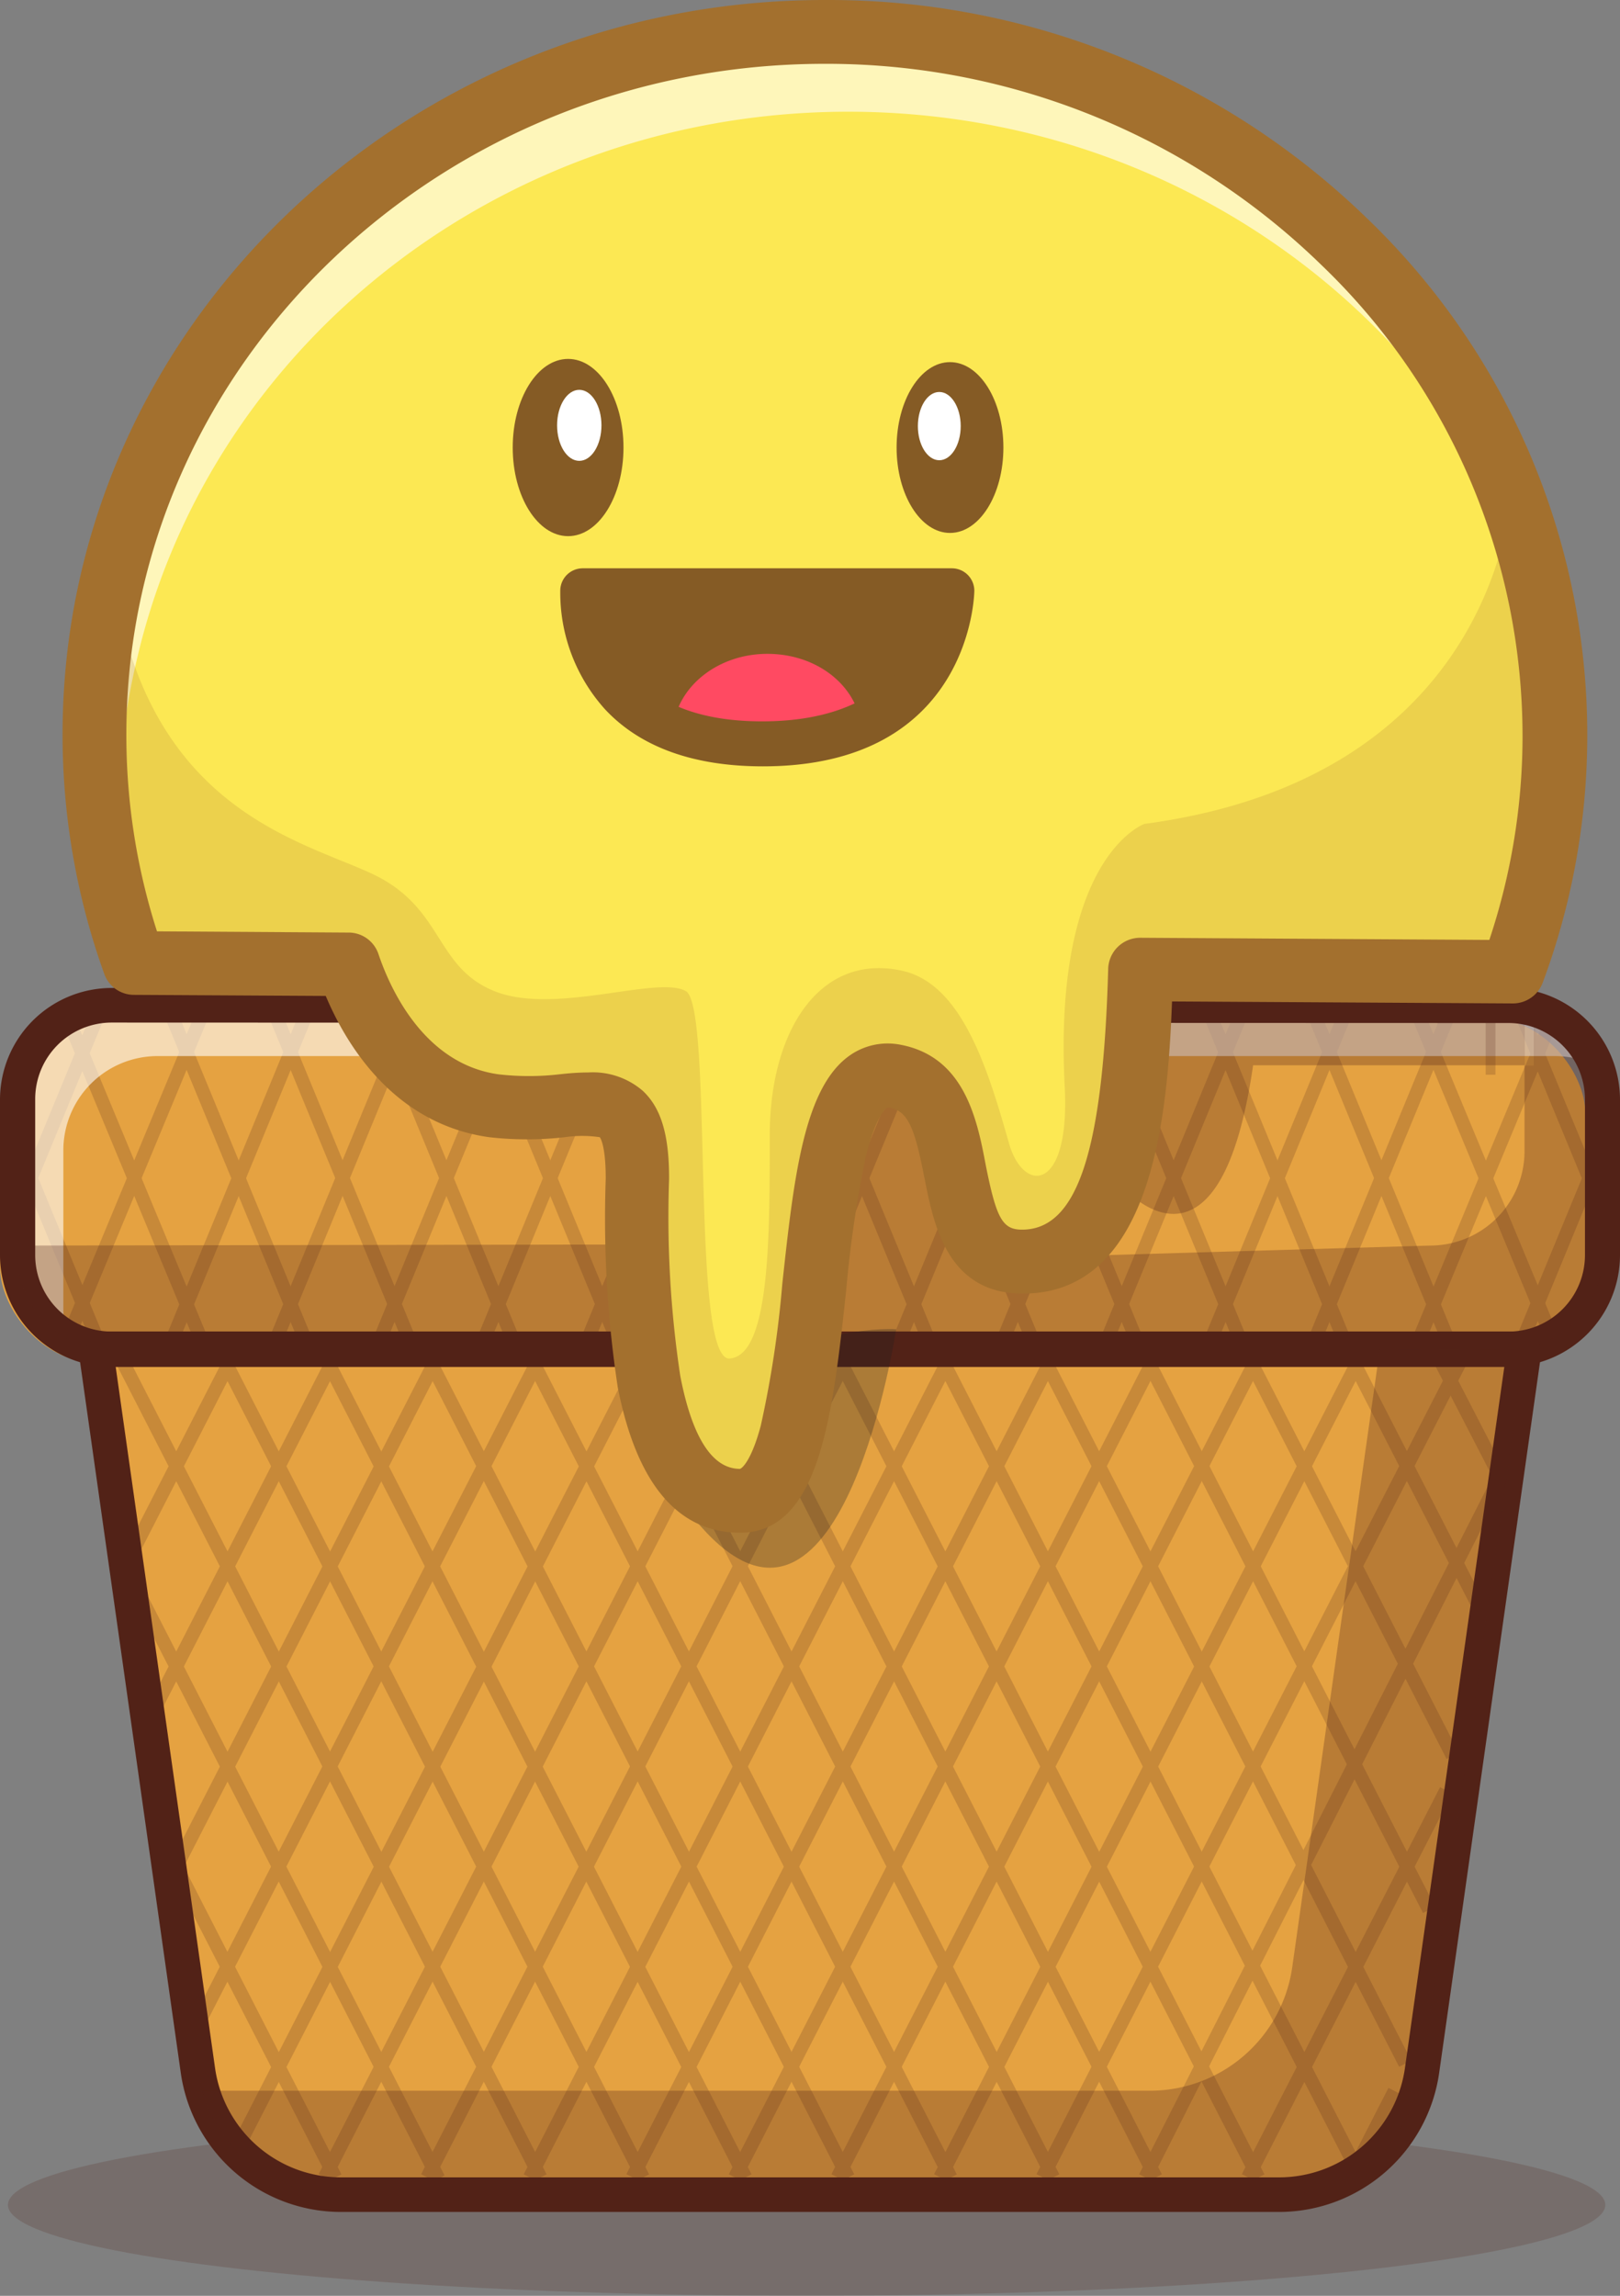 <svg id="Layer_1" data-name="Layer 1" xmlns="http://www.w3.org/2000/svg" viewBox="0 0 105.88 150"><rect x="0" y="0" width="105.88" height="150" fill="#808080" stroke="none"/><defs><style>.cls-1{opacity:0.2;}.cls-2{fill:#522217;}.cls-3{fill:#e5a241;}.cls-4{opacity:0.6;}.cls-5{fill:#fff;}.cls-6,.cls-7{opacity:0.3;}.cls-7{fill:#231f20;}.cls-8{fill:#fce853;}.cls-9{opacity:0.19;}.cls-10{fill:#a3702e;}.cls-11{fill:#855b25;}.cls-12{fill:#ff4a62;}</style></defs><g class="cls-1"><ellipse class="cls-2" cx="52.72" cy="144.06" rx="52.2" ry="5.94"/></g><path class="cls-3" d="M83.63,143.39H22.25a9.39,9.39,0,0,1-9.31-8.08L6.26,88.17H99.63l-6.69,47.14A9.39,9.39,0,0,1,83.63,143.39Z"/><g class="cls-1"><rect class="cls-2" x="86.54" y="139" width="6.33" height="0.89" transform="translate(-75.31 155.68) rotate(-62.87)"/><rect class="cls-2" x="73.83" y="129.18" width="28.41" height="0.89" transform="translate(-67.47 148.85) rotate(-62.87)"/><rect class="cls-2" x="60.45" y="118.37" width="52.58" height="0.89" transform="translate(-58.46 142.46) rotate(-63.12)"/><rect class="cls-2" x="51.74" y="114.97" width="60.32" height="0.89" transform="translate(-58.17 135.67) rotate(-62.87)"/><rect class="cls-2" x="45.04" y="114.97" width="60.32" height="0.89" transform="translate(-61.81 129.71) rotate(-62.87)"/><rect class="cls-2" x="38.33" y="114.97" width="60.32" height="0.89" transform="translate(-65.46 123.74) rotate(-62.87)"/><rect class="cls-2" x="31.63" y="114.97" width="60.32" height="0.89" transform="translate(-69.11 117.78) rotate(-62.87)"/><rect class="cls-2" x="24.93" y="114.97" width="60.32" height="0.89" transform="translate(-72.75 111.81) rotate(-62.87)"/><rect class="cls-2" x="18.22" y="114.97" width="60.32" height="0.89" transform="translate(-76.4 105.85) rotate(-62.87)"/><rect class="cls-2" x="11.52" y="114.97" width="60.32" height="0.89" transform="translate(-80.05 99.88) rotate(-62.87)"/><rect class="cls-2" x="4.82" y="114.97" width="60.32" height="0.89" transform="translate(-83.69 93.91) rotate(-62.87)"/><rect class="cls-2" x="0.05" y="113.79" width="57.66" height="0.89" transform="translate(-85.95 87.85) rotate(-62.87)"/><rect class="cls-2" x="-0.98" y="110.32" width="49.87" height="0.89" transform="translate(-85.55 81.57) rotate(-62.87)"/><rect class="cls-2" x="0.55" y="105.29" width="38.56" height="0.89" transform="translate(-83.31 75.17) rotate(-62.87)"/><rect class="cls-2" x="2.09" y="100.26" width="27.25" height="0.89" transform="translate(-81.08 68.76) rotate(-62.87)"/><rect class="cls-2" x="4.32" y="94.79" width="14.96" height="0.89" transform="translate(-78.33 62.31) rotate(-62.87)"/><rect class="cls-2" x="15.83" y="118.87" width="0.89" height="24.75" transform="translate(-58.06 21.87) rotate(-27.13)"/><rect class="cls-2" x="18.16" y="100.66" width="0.89" height="44.1" transform="translate(-53.91 21.99) rotate(-27.13)"/><rect class="cls-2" x="21.13" y="85.26" width="0.89" height="60.32" transform="translate(-50.26 22.54) rotate(-27.13)"/><rect class="cls-2" x="27.83" y="85.26" width="0.89" height="60.32" transform="translate(-49.52 25.6) rotate(-27.13)"/><rect class="cls-2" x="34.53" y="85.26" width="0.89" height="60.32" transform="translate(-48.79 28.65) rotate(-27.13)"/><rect class="cls-2" x="41.24" y="85.26" width="0.89" height="60.32" transform="translate(-48.05 31.71) rotate(-27.13)"/><rect class="cls-2" x="47.94" y="85.26" width="0.89" height="60.32" transform="translate(-47.31 34.77) rotate(-27.13)"/><rect class="cls-2" x="54.64" y="85.26" width="0.89" height="60.32" transform="translate(-46.57 37.82) rotate(-27.13)"/><rect class="cls-2" x="61.35" y="85.26" width="0.89" height="60.32" transform="translate(-45.84 40.88) rotate(-27.13)"/><rect class="cls-2" x="68.05" y="85.26" width="0.89" height="60.32" transform="translate(-45.1 43.94) rotate(-27.13)"/><rect class="cls-2" x="74.75" y="85.26" width="0.89" height="60.32" transform="translate(-44.36 46.99) rotate(-27.13)"/><rect class="cls-2" x="79.55" y="85.72" width="0.89" height="51.97" transform="translate(-42.14 48.77) rotate(-27.13)"/><rect class="cls-2" x="83.68" y="86.34" width="0.89" height="40.68" transform="translate(-39.39 50.1) rotate(-27.13)"/><rect class="cls-2" x="87.8" y="86.96" width="0.89" height="29.37" transform="translate(-36.64 51.43) rotate(-27.13)"/><rect class="cls-2" x="91.93" y="87.58" width="0.89" height="18.05" transform="translate(-33.89 52.76) rotate(-27.13)"/><rect class="cls-2" x="95.64" y="87.75" width="0.89" height="9.87" transform="translate(-31.81 54.39) rotate(-27.3)"/></g><rect class="cls-3" y="66.53" width="103.62" height="22.49" rx="6.26"/><g class="cls-1"><rect class="cls-2" x="94.83" y="81.33" width="14.11" height="0.89" transform="translate(-12.55 144.8) rotate(-67.59)"/><rect class="cls-2" x="85.14" y="76.96" width="23.59" height="0.89" transform="translate(-11.74 137.21) rotate(-67.43)"/><rect class="cls-2" x="78.05" y="76.53" width="24.48" height="0.89" transform="translate(-15.3 131.11) rotate(-67.59)"/><rect class="cls-2" x="71.26" y="76.53" width="24.48" height="0.89" transform="translate(-19.5 124.83) rotate(-67.59)"/><rect class="cls-2" x="64.47" y="76.53" width="24.48" height="0.89" transform="translate(-23.7 118.55) rotate(-67.59)"/><rect class="cls-2" x="57.68" y="76.53" width="24.48" height="0.89" transform="translate(-27.9 112.27) rotate(-67.59)"/><rect class="cls-2" x="50.89" y="76.53" width="24.48" height="0.89" transform="translate(-32.1 106) rotate(-67.59)"/><rect class="cls-2" x="44.1" y="76.53" width="24.48" height="0.89" transform="translate(-36.3 99.72) rotate(-67.59)"/><rect class="cls-2" x="37.31" y="76.53" width="24.48" height="0.89" transform="translate(-40.51 93.44) rotate(-67.59)"/><rect class="cls-2" x="30.52" y="76.53" width="24.48" height="0.89" transform="translate(-44.71 87.16) rotate(-67.59)"/><rect class="cls-2" x="23.73" y="76.53" width="24.48" height="0.89" transform="translate(-48.91 80.89) rotate(-67.59)"/><rect class="cls-2" x="16.94" y="76.53" width="24.48" height="0.89" transform="translate(-53.11 74.61) rotate(-67.59)"/><rect class="cls-2" x="10.15" y="76.53" width="24.48" height="0.89" transform="translate(-57.31 68.33) rotate(-67.59)"/><rect class="cls-2" x="3.36" y="76.53" width="24.48" height="0.89" transform="translate(-61.51 62.06) rotate(-67.59)"/><rect class="cls-2" x="-2.84" y="76.11" width="23.59" height="0.89" transform="translate(-65.18 55.44) rotate(-67.43)"/><rect class="cls-2" x="-2.99" y="71.69" width="14.01" height="0.89" transform="translate(-64.21 48.35) rotate(-67.59)"/><rect class="cls-2" x="3.57" y="74.81" width="0.89" height="14.01" transform="translate(-30.9 7.71) rotate(-22.42)"/><rect class="cls-2" x="8.5" y="65.61" width="0.89" height="23.59" transform="translate(-29.02 9.36) rotate(-22.57)"/><rect class="cls-2" x="15.15" y="64.74" width="0.89" height="24.48" transform="translate(-28.18 11.76) rotate(-22.42)"/><rect class="cls-2" x="21.94" y="64.74" width="0.89" height="24.48" transform="translate(-27.66 14.35) rotate(-22.42)"/><rect class="cls-2" x="28.73" y="64.74" width="0.89" height="24.48" transform="translate(-27.15 16.94) rotate(-22.42)"/><rect class="cls-2" x="35.52" y="64.74" width="0.89" height="24.48" transform="translate(-26.64 19.53) rotate(-22.42)"/><rect class="cls-2" x="42.31" y="64.74" width="0.89" height="24.48" transform="translate(-26.12 22.12) rotate(-22.42)"/><rect class="cls-2" x="49.1" y="64.74" width="0.89" height="24.48" transform="translate(-25.61 24.71) rotate(-22.42)"/><rect class="cls-2" x="55.89" y="64.74" width="0.89" height="24.48" transform="translate(-25.1 27.3) rotate(-22.42)"/><rect class="cls-2" x="62.68" y="64.74" width="0.89" height="24.48" transform="translate(-24.58 29.89) rotate(-22.42)"/><rect class="cls-2" x="69.47" y="64.74" width="0.89" height="24.48" transform="translate(-24.07 32.48) rotate(-22.42)"/><rect class="cls-2" x="76.26" y="64.74" width="0.89" height="24.48" transform="translate(-23.56 35.07) rotate(-22.42)"/><rect class="cls-2" x="83.05" y="64.74" width="0.89" height="24.48" transform="translate(-23.05 37.66) rotate(-22.42)"/><rect class="cls-2" x="89.84" y="64.74" width="0.89" height="24.48" transform="translate(-22.53 40.25) rotate(-22.42)"/><rect class="cls-2" x="96.49" y="64.76" width="0.89" height="23.59" transform="translate(-21.96 43.06) rotate(-22.57)"/><rect class="cls-2" x="101.44" y="65.13" width="0.89" height="14.11" transform="translate(-19.83 44.31) rotate(-22.42)"/></g><g class="cls-4"><path class="cls-5" d="M4.14,85.35V75.19A6.16,6.16,0,0,1,10.3,69h91.3a6.11,6.11,0,0,1,2.86.7,6.15,6.15,0,0,0-6-4.66H7.19A6.16,6.16,0,0,0,1,71.23V81.39a6.19,6.19,0,0,0,3.29,5.46A6.69,6.69,0,0,1,4.14,85.35Z"/></g><path class="cls-2" d="M83.63,144.52H22.25a10.58,10.58,0,0,1-10.43-9.05L5.14,88.33a1.15,1.15,0,0,1,.26-.91A1.18,1.18,0,0,1,6.26,87H99.63a1.14,1.14,0,0,1,1.12,1.3l-6.69,47.14A10.58,10.58,0,0,1,83.63,144.52ZM7.56,89.3l6.5,45.85a8.31,8.31,0,0,0,8.19,7.11H83.63a8.31,8.31,0,0,0,8.19-7.11l6.5-45.85Z"/><path class="cls-2" d="M98.59,89.3H7.3A7.3,7.3,0,0,1,0,82V71.84a7.3,7.3,0,0,1,7.3-7.29H98.59a7.3,7.3,0,0,1,7.29,7.29V82A7.3,7.3,0,0,1,98.59,89.3ZM7.3,66.81a5,5,0,0,0-5,5V82a5,5,0,0,0,5,5H98.59a5,5,0,0,0,5-5V71.84a5,5,0,0,0-5-5Z"/><g class="cls-6"><path class="cls-2" d="M90.18,88.17l-5.72,40.35a9.4,9.4,0,0,1-9.31,8.08H13.76l-.55,0a9.41,9.41,0,0,0,9,6.81H83.63a9.39,9.39,0,0,0,9.31-8.08l6.69-47.14Z"/></g><g class="cls-6"><path class="cls-2" d="M104.75,71.84V82a6.16,6.16,0,0,1-6.16,6.17H7.3A6.17,6.17,0,0,1,1.13,82v-.72a6.36,6.36,0,0,0,1.07.1l49.61-.09h0C44.18,81.65,55.7,69,55.7,69c-7.35.42-8.27-3.36-8.27-3.36l52.23.16v3.8H81.9c-2.16,15-8.31,8.15-8.31,8.15S73,80,72.47,82l21-.62a6.17,6.17,0,0,0,6.17-6.17V69.62h.63v-3.7A6.17,6.17,0,0,1,104.75,71.84Z"/></g><g class="cls-1"><path class="cls-2" d="M100.29,65.92v3.7h-.63V65.77l.26.06h0A2.37,2.37,0,0,1,100.29,65.92Z"/></g><path class="cls-7" d="M58.57,86.85s-3.44,22.71-12.39,13.29S54,86.57,58.57,86.85Z"/><path class="cls-8" d="M101.65,48.28a44.16,44.16,0,0,1-2.78,15.2l-24.29-.15c-.29,10.22-1.46,19.14-7.76,19.1s-2.56-11-8.32-12.12C51.26,69,55.18,98.1,48.36,98.05s-6.73-13.68-6.69-21-3.7-4-9.41-4.78c-6-.84-8.64-6.6-9.53-9.24l-14-.08A44.32,44.32,0,0,1,7.39,37.64C12.28,17.16,31.42,2,54.19,2.09c20.48.12,37.87,12.63,44.55,30.09A44.23,44.23,0,0,1,101.65,48.28Z"/><g class="cls-4"><path class="cls-5" d="M7.74,52.91A44.45,44.45,0,0,1,9,42.86C13.85,22.38,33,7.16,55.76,7.3c20.47.13,37.87,12.63,44.54,30.09.17.44.32.88.47,1.32a45.26,45.26,0,0,0-2-7c-6.68-17.46-24.07-30-44.55-30.1C31.42,1.42,12.28,16.64,7.39,37.12A44.24,44.24,0,0,0,8.62,62,44.31,44.31,0,0,1,7.74,52.91Z"/></g><g class="cls-9"><path class="cls-10" d="M101.65,48.28a44.16,44.16,0,0,1-2.78,15.2l-24.29-.15c-.29,10.22-1.46,19.14-7.76,19.1s-2.56-11-8.32-12.12C51.26,69,55.18,98.1,48.36,98.05s-6.73-13.68-6.69-21-3.7-4-9.41-4.78c-6-.84-8.64-6.6-9.53-9.24l-14-.08A44.32,44.32,0,0,1,7.39,37.64C9.54,52.85,19.61,54.88,24.32,57.09s4.05,6.08,8,7.67,10.69-1.06,12.51,0,.26,24.23,2.87,24,2.61-7.82,2.61-14.6,3.24-11.91,8.63-10.74c3.88.84,5.58,6.24,7,11.26.94,3.33,4,3.24,3.65-3.64-.79-15.12,5.21-17.21,5.21-17.21,21.75-2.9,23.78-19.24,24-21.61A44.23,44.23,0,0,1,101.65,48.28Z"/></g><path class="cls-10" d="M48.38,100.14h0c-4.09,0-6.76-3.21-8-9.47A73.47,73.47,0,0,1,39.59,77c0-2.26-.39-2.7-.39-2.7a7.83,7.83,0,0,0-2.29,0,22,22,0,0,1-4.94,0c-6.21-.87-9.32-6-10.68-9.23L8.76,65a2.06,2.06,0,0,1-1.95-1.38A46.14,46.14,0,0,1,4.09,47.69C4.25,21.33,26.56,0,53.89,0h.32A50.47,50.47,0,0,1,89.32,14.24a46.79,46.79,0,0,1,14.42,34.05,46.25,46.25,0,0,1-2.91,15.91,2.08,2.08,0,0,1-2,1.36L76.6,65.43c-.28,7.61-1.32,19.08-9.74,19.09h0c-5,0-5.85-4.59-6.45-7.61s-1-4.3-2.25-4.54H58s-.73.35-1.43,3.27a75.66,75.66,0,0,0-1.27,8.72C54.42,92.46,53.58,100.14,48.38,100.14ZM38.44,70.07A5,5,0,0,1,42,71.26c1.21,1.12,1.74,2.9,1.73,5.78a69.71,69.71,0,0,0,.73,12.85c.77,4,2.08,6.07,3.89,6.08h0c.12,0,.75-.5,1.37-2.81a69.37,69.37,0,0,0,1.41-9.28c.74-6.8,1.38-12.68,4.31-14.85a4.31,4.31,0,0,1,3.42-.77c4.17.79,5,4.86,5.56,7.83.7,3.53,1.1,4.25,2.38,4.25h0c3.61,0,5.3-5.11,5.63-17.07a2.09,2.09,0,0,1,2.1-2l22.81.14a42.14,42.14,0,0,0,2.17-13.11,42.66,42.66,0,0,0-13.16-31A46.33,46.33,0,0,0,54.18,4.17h-.29c-25,0-45.48,19.47-45.63,43.54a41.94,41.94,0,0,0,2,13.14l12.48.08a2.06,2.06,0,0,1,2,1.42c.72,2.13,2.91,7.15,7.83,7.84a17.33,17.33,0,0,0,4,0C37.19,70.12,37.82,70.07,38.44,70.07Zm63.21-21.79h0Z"/><g class="cls-1"><path class="cls-2" d="M69.8,88.76a7.38,7.38,0,0,1-1.45.13,5.34,5.34,0,0,1-1.23-.13Z"/></g><g class="cls-1"><polygon class="cls-2" points="97.74 66.42 97.74 70.22 97.1 70.22 97.1 66.42 97.37 66.42 97.74 66.42"/></g><path class="cls-11" d="M62.21,38.6a10.12,10.12,0,0,1-5.92,8.79,15.57,15.57,0,0,1-6.43,1.21,15.54,15.54,0,0,1-5.87-1,9.45,9.45,0,0,1-5.9-9Z"/><path class="cls-12" d="M56.29,47.39a15.57,15.57,0,0,1-6.43,1.21,15.54,15.54,0,0,1-5.87-1c.25-2.73,2.92-4.88,6.16-4.88S55.93,44.76,56.29,47.39Z"/><path class="cls-11" d="M49.86,50.07c-4.52,0-8-1.25-10.31-3.72a11.37,11.37,0,0,1-2.93-7.84,1.47,1.47,0,0,1,1.47-1.38H62.21a1.47,1.47,0,0,1,1.47,1.47C63.68,38.71,63.53,50.07,49.86,50.07Zm-10.19-10a8.07,8.07,0,0,0,2,4.29c1.74,1.84,4.48,2.77,8.14,2.77,8.11,0,10.18-4.58,10.7-7.06Z"/><ellipse class="cls-11" cx="62.09" cy="29.24" rx="3.49" ry="5.58"/><ellipse class="cls-5" cx="61.39" cy="27.84" rx="1.4" ry="2.23"/><ellipse class="cls-11" cx="37.13" cy="29.24" rx="3.62" ry="5.79"/><ellipse class="cls-5" cx="37.86" cy="27.79" rx="1.45" ry="2.32"/></svg>